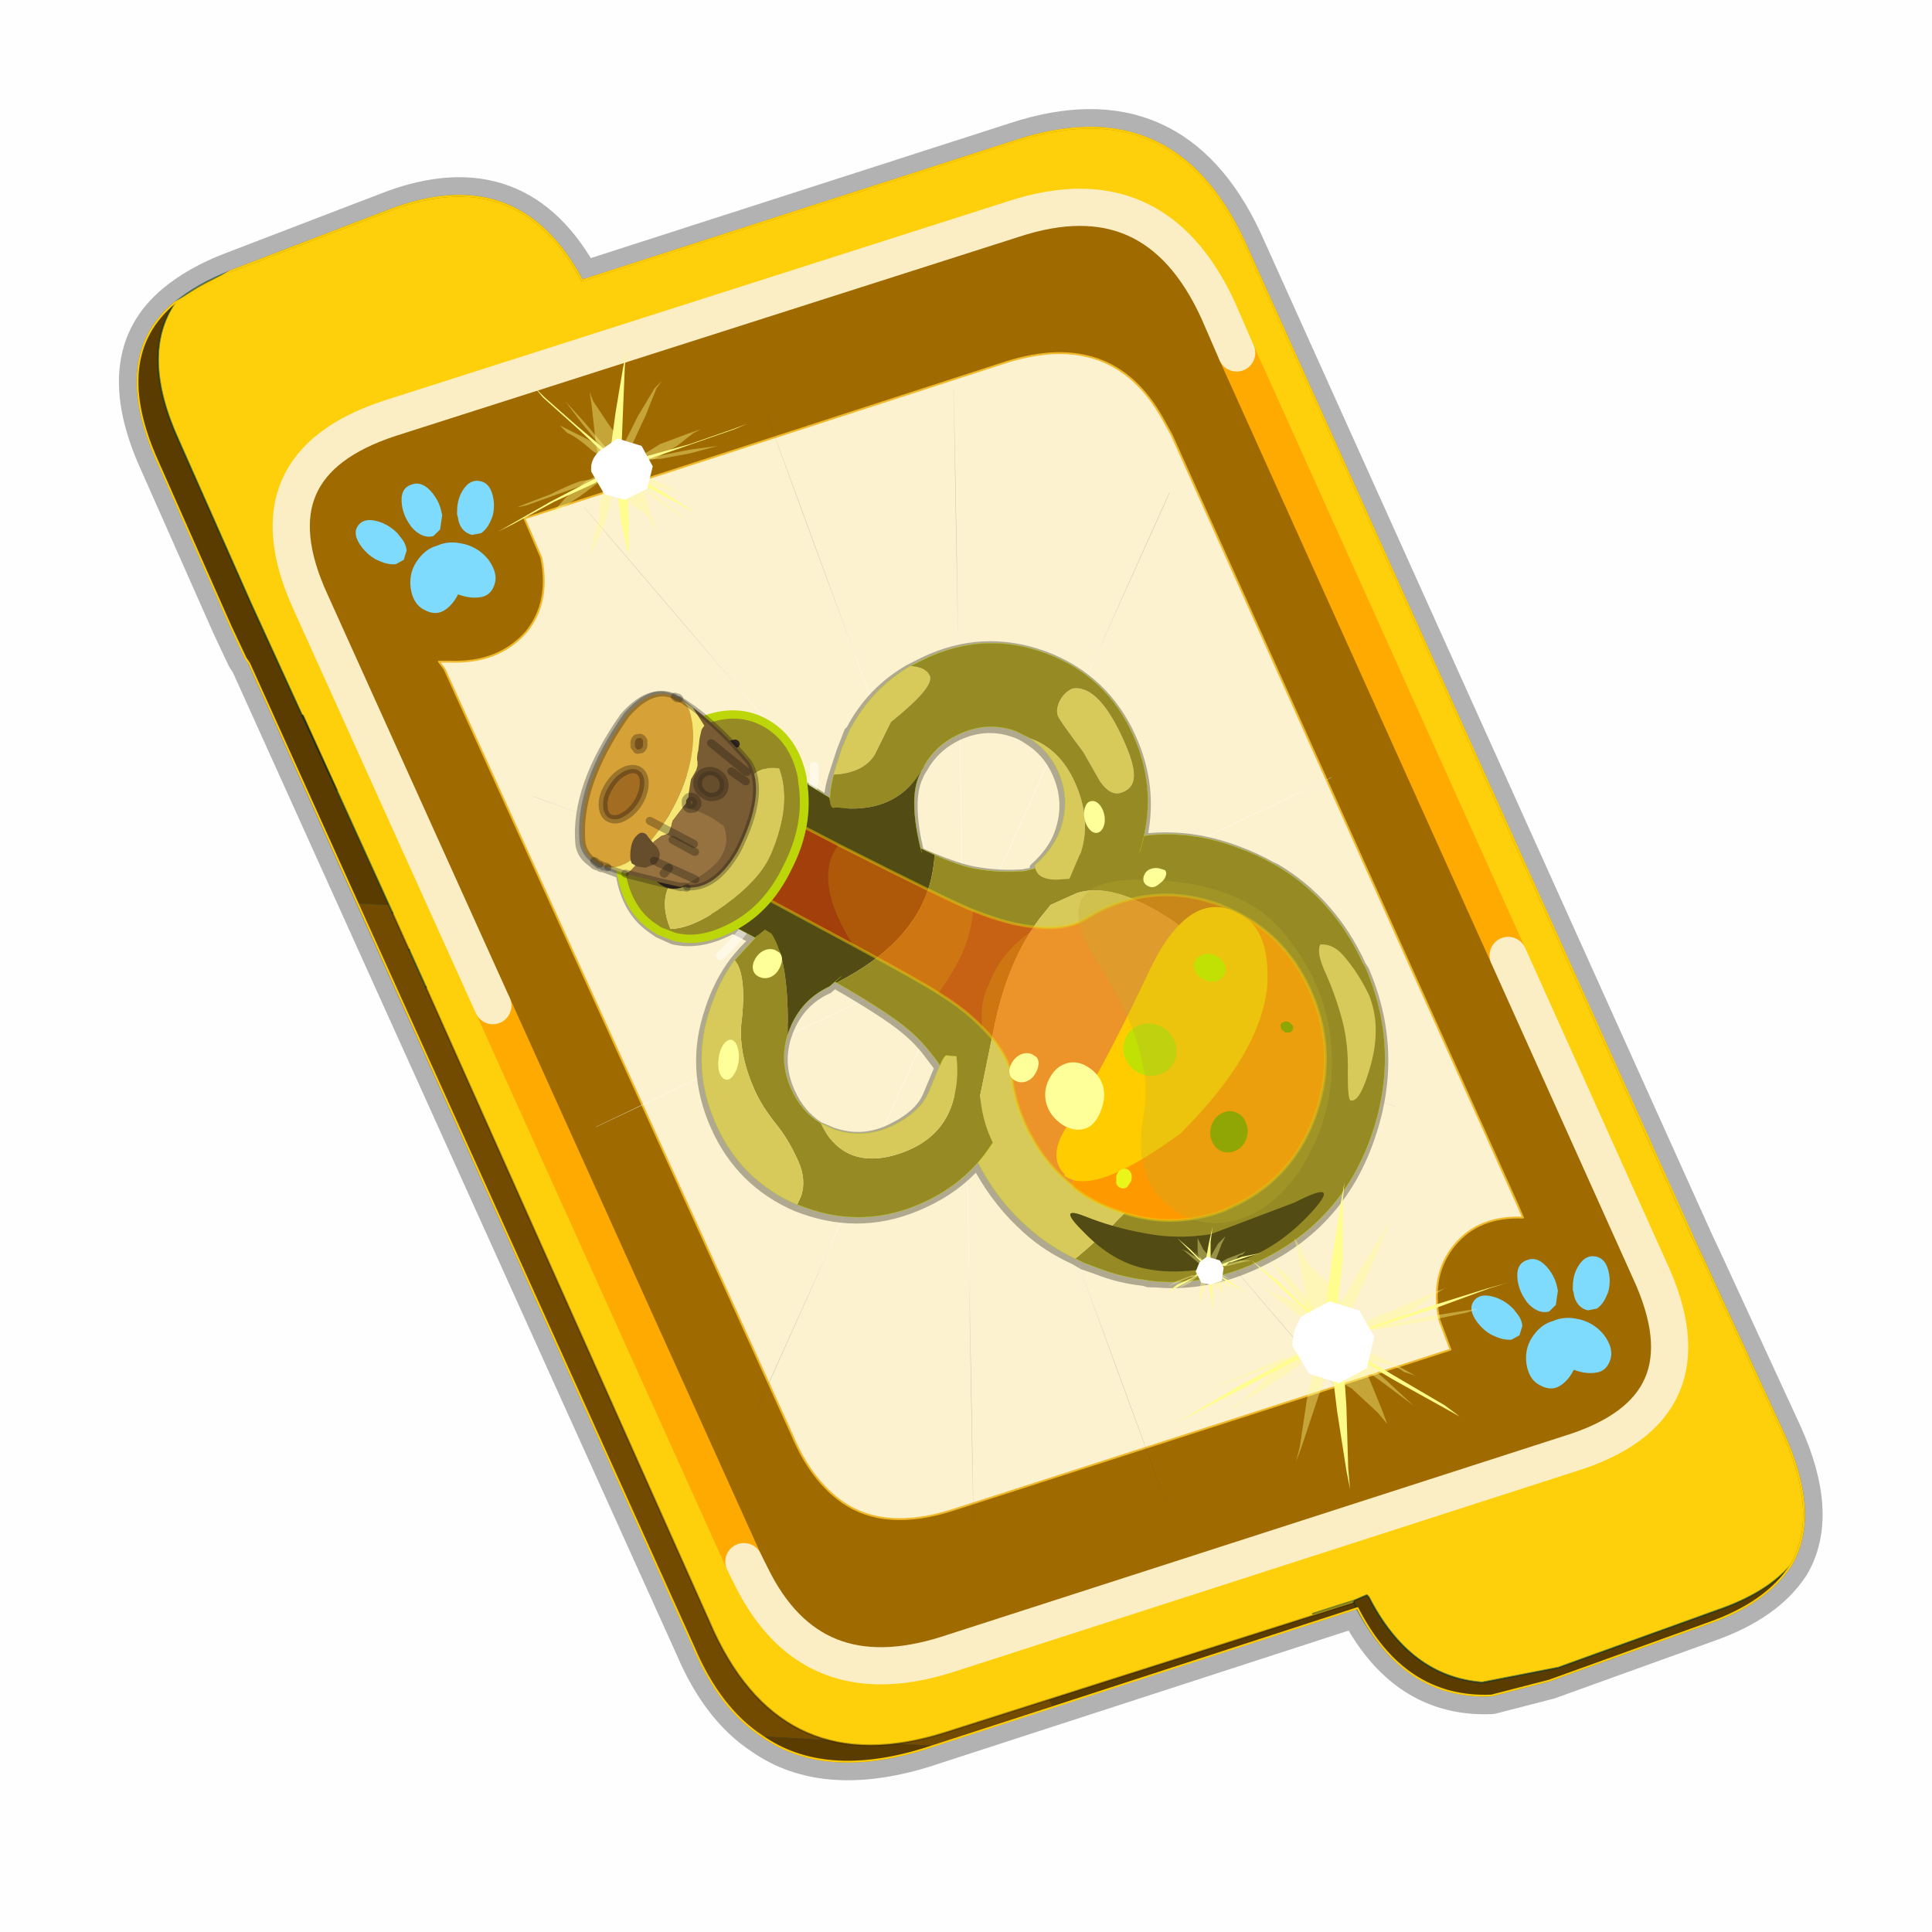 <?xml version="1.0" encoding="UTF-8" standalone="no"?>
<svg xmlns:xlink="http://www.w3.org/1999/xlink" height="60.0px" width="60.0px" xmlns="http://www.w3.org/2000/svg">
  <g transform="matrix(1.0, 0.0, 0.0, 1.0, 0.0, 0.0)">
    <use height="60.0" transform="matrix(1.0, 0.0, 0.0, 1.0, 0.0, 0.0)" width="60.0" xlink:href="#shape0"/>
    <use height="50.25" transform="matrix(1.155, 0.0, 0.0, 1.155, 1.33, -2.726)" width="47.85" xlink:href="#sprite0"/>
  </g>
  <defs>
    <g id="shape0" transform="matrix(1.0, 0.0, 0.0, 1.0, 0.0, 0.0)">
      <path d="M0.0 0.0 L60.0 0.0 60.0 60.0 0.0 60.0 0.0 0.0" fill="#000000" fill-opacity="0.004" fill-rule="evenodd" stroke="none"/>
    </g>
    <g id="sprite0" transform="matrix(1.0, 0.0, 0.0, 1.0, -2.45, -47.6)">
      <use height="44.95" transform="matrix(1.0, 0.0, 0.0, 1.0, 4.5, 52.9)" width="45.8" xlink:href="#sprite1"/>
      <clipPath id="clipPath0" transform="matrix(1.0, 0.0, 0.0, 1.0, 0.0, 0.0)">
        <path d="M37.9 92.95 L26.2 96.75 Q23.55 97.55 21.9 96.4 20.75 95.65 20.05 94.0 L8.1 67.55 8.0 67.4 7.6 66.55 5.65 62.15 Q4.35 59.3 6.1 57.85 6.7 57.35 7.6 57.0 L11.9 55.35 Q15.35 54.05 17.05 57.25 L28.7 53.5 Q32.95 52.1 34.85 56.2 L46.95 83.05 47.3 83.8 49.35 88.25 Q50.35 90.45 49.55 91.8 48.9 92.8 47.35 93.35 L43.05 94.9 41.5 95.3 Q39.15 95.4 37.9 92.95" fill="#006699" fill-rule="evenodd" stroke="none"/>
      </clipPath>
      <g clip-path="url(#clipPath0)">
        <use height="0.0" transform="matrix(1.193, 0.0, 0.0, 1.193, 2.45, 49.2)" width="0.0" xlink:href="#sprite5"/>
      </g>
      <use height="130.65" transform="matrix(-0.146, 0.049, 0.062, 0.14, 32.743, 63.9)" width="118.6" xlink:href="#sprite6"/>
      <use height="44.05" transform="matrix(1.0, 0.0, 0.0, 1.0, 4.95, 53.35)" width="44.9" xlink:href="#shape6"/>
      <clipPath id="clipPath1" transform="matrix(1.0, 0.0, 0.0, 1.0, 0.0, 0.0)">
        <path d="M37.9 92.95 L26.2 96.75 Q23.55 97.55 21.9 96.4 20.75 95.65 20.05 94.0 L8.1 67.55 8.0 67.4 7.6 66.55 5.65 62.15 Q4.35 59.3 6.1 57.85 6.7 57.35 7.6 57.0 L11.9 55.35 Q15.35 54.05 17.05 57.25 L28.7 53.5 Q32.95 52.1 34.85 56.2 L46.95 83.05 47.3 83.8 49.35 88.25 Q50.35 90.45 49.55 91.8 48.9 92.8 47.35 93.35 L43.05 94.9 41.5 95.3 Q39.15 95.4 37.9 92.95" fill="#006699" fill-rule="evenodd" stroke="none"/>
      </clipPath>
      <g clip-path="url(#clipPath1)">
        <use height="0.0" transform="matrix(1.0, 0.0, 0.0, 1.0, 9.65, 51.0)" width="0.0" xlink:href="#sprite8"/>
        <use height="0.0" transform="matrix(1.0, 0.0, 0.0, 1.0, 9.65, 47.6)" width="0.0" xlink:href="#sprite8"/>
        <use height="30.6" transform="matrix(1.0, 0.0, 0.0, 1.0, 14.7, 59.4)" width="27.15" xlink:href="#shape7"/>
      </g>
      <use height="0.0" transform="matrix(0.141, -0.038, 0.111, 0.226, 27.2, 74.05)" width="0.0" xlink:href="#sprite3"/>
    </g>
    <g id="sprite1" transform="matrix(1.0, 0.0, 0.0, 1.0, 1.8, 0.45)">
      <use height="46.95" transform="matrix(1.0, 0.0, 0.0, 1.0, -2.8, -1.45)" width="47.8" xlink:href="#shape1"/>
      <use height="13.75" transform="matrix(0.239, -0.087, 0.1, 0.234, 34.25, 31.15)" width="15.1" xlink:href="#sprite2"/>
      <use height="13.75" transform="matrix(0.239, -0.087, 0.1, 0.234, 4.25, 10.3)" width="15.1" xlink:href="#sprite2"/>
      <use height="0.0" transform="matrix(0.141, -0.038, 0.111, 0.226, 20.25, 20.65)" width="0.0" xlink:href="#sprite3"/>
      <use height="211.45" transform="matrix(-0.155, 0.051, 0.084, 0.147, 22.604, 3.157)" width="136.6" xlink:href="#sprite4"/>
    </g>
    <g id="shape1" transform="matrix(1.0, 0.0, 0.0, 1.0, 2.8, 1.45)">
      <path d="M31.5 39.85 L19.8 43.65 Q17.15 44.45 15.5 43.3 14.35 42.55 13.65 40.9 L1.7 14.45 1.6 14.3 1.2 13.45 -0.75 9.05 Q-2.05 6.2 -0.3 4.75 0.3 4.25 1.2 3.9 L5.5 2.25 Q8.95 0.95 10.65 4.15 L22.3 0.4 Q26.55 -1.0 28.45 3.1 L40.55 29.95 40.9 30.7 42.95 35.15 Q43.95 37.35 43.15 38.7 42.5 39.7 40.95 40.25 L36.65 41.8 35.1 42.2 Q32.75 42.3 31.5 39.85" fill="#006699" fill-rule="evenodd" stroke="none"/>
      <path d="M31.5 39.85 L19.8 43.65 Q17.15 44.45 15.5 43.3 14.35 42.55 13.65 40.9 L1.7 14.45 1.6 14.3 1.2 13.45 -0.75 9.05 Q-2.05 6.2 -0.3 4.75 0.3 4.25 1.2 3.9 L5.5 2.25 Q8.95 0.95 10.65 4.15 L22.3 0.4 Q26.55 -1.0 28.45 3.1 L40.55 29.95 40.9 30.7 42.95 35.15 Q43.95 37.35 43.15 38.7 42.5 39.7 40.95 40.25 L36.65 41.8 35.1 42.2 Q32.75 42.3 31.5 39.85 Z" fill="none" stroke="#000000" stroke-linecap="round" stroke-linejoin="round" stroke-opacity="0.298" stroke-width="1.0"/>
      <path d="M0.75 8.25 L29.8 9.75 25.55 0.9 Q26.9 1.6 27.8 3.55 L40.7 32.15 Q42.6 36.3 38.3 37.65 L23.3 42.5 13.15 21.4 4.6 20.9 0.7 12.25 Q-0.45 9.75 0.75 8.25 M20.1 43.55 L19.8 43.65 Q17.15 44.45 15.5 43.3 L20.1 43.55" fill="#5b3c00" fill-rule="evenodd" stroke="none"/>
      <path d="M25.55 0.9 L29.8 9.75 0.75 8.25 Q1.45 7.3 3.1 6.75 L21.65 0.8 25.55 0.9 M4.6 20.9 L13.15 21.4 23.3 42.5 20.1 43.55 15.5 43.3 Q14.35 42.55 13.65 40.9 L4.6 20.9" fill="#724b00" fill-rule="evenodd" stroke="none"/>
      <path d="M0.75 8.25 Q-0.45 9.75 0.7 12.25 L4.6 20.9 13.65 40.9 Q14.35 42.55 15.5 43.3 17.15 44.45 19.8 43.65 L20.1 43.55 23.3 42.5 38.3 37.65 Q42.6 36.3 40.7 32.15 L27.8 3.55 Q26.9 1.6 25.55 0.9 L21.65 0.8 3.1 6.75 Q1.45 7.3 0.75 8.25 Z" fill="none" stroke="#000000" stroke-linecap="round" stroke-linejoin="round" stroke-opacity="0.302" stroke-width="0.05"/>
      <path d="M40.5 29.85 L40.55 29.95 40.9 30.7 42.95 35.15 Q43.95 37.35 43.15 38.7 42.5 39.45 41.2 39.9 L36.9 41.45 34.85 41.85 Q32.9 41.7 31.8 39.55 L31.75 39.5 31.4 39.65 30.3 40.0 31.4 39.65 31.4 39.7 20.4 43.2 Q16.1 44.55 14.2 40.5 L6.45 23.15 6.0 22.15 5.55 21.15 4.05 17.85 3.15 15.85 3.1 15.8 1.75 12.85 -0.2 8.45 Q-1.25 6.15 -0.3 4.75 0.3 4.25 1.2 3.9 L5.5 2.25 Q8.95 0.95 10.65 4.15 L22.3 0.4 Q26.55 -1.0 28.45 3.1 L40.5 29.85" fill="#fed00b" fill-rule="evenodd" stroke="none"/>
      <path d="M43.15 38.7 Q42.5 39.7 40.95 40.25 L36.65 41.8 35.1 42.2 Q32.75 42.3 31.45 39.8 L31.4 39.7 31.4 39.65 31.75 39.5 31.8 39.55 Q32.9 41.7 34.85 41.85 L36.9 41.45 41.2 39.9 Q42.5 39.45 43.15 38.7 M3.1 15.8 Q2.25 15.35 1.6 14.3 L1.2 13.45 -0.75 9.05 Q-2.05 6.2 -0.3 4.75 -1.25 6.15 -0.2 8.45 L1.75 12.85 3.1 15.8" fill="#5b3c00" fill-rule="evenodd" stroke="none"/>
      <path d="M31.4 39.65 L30.3 40.0 31.4 39.65" fill="#9d147b" fill-rule="evenodd" stroke="none"/>
      <path d="M40.5 29.85 L40.55 29.95 40.9 30.7 42.95 35.15 Q43.95 37.35 43.15 38.7 42.5 39.7 40.95 40.25 L36.65 41.8 35.1 42.2 Q32.75 42.3 31.45 39.8 L31.4 39.7 31.4 39.65 31.75 39.5 31.8 39.55 Q32.9 41.7 34.85 41.85 L36.9 41.45 41.2 39.9 Q42.5 39.45 43.15 38.7 M6.45 23.15 L6.0 22.15 M5.55 21.15 L4.05 17.85 3.1 15.8 1.75 12.85 -0.2 8.45 Q-1.25 6.15 -0.3 4.75 0.3 4.25 1.2 3.9 L5.5 2.25 Q8.95 0.95 10.65 4.15 M1.6 14.3 L1.2 13.45 -0.75 9.05 Q-2.05 6.2 -0.3 4.75 M31.4 39.65 L30.3 40.0 31.4 39.65" fill="none" stroke="#003333" stroke-linecap="round" stroke-linejoin="round" stroke-opacity="0.51" stroke-width="0.05"/>
      <path d="M31.4 39.7 L20.4 43.2 Q16.1 44.55 14.2 40.5 L6.45 23.15 M6.0 22.15 L5.55 21.15 M10.65 4.15 L22.3 0.4 Q26.55 -1.0 28.45 3.1 L40.5 29.85 M4.05 17.85 L3.15 15.85" fill="none" stroke="#000000" stroke-linecap="round" stroke-linejoin="round" stroke-opacity="0.302" stroke-width="0.05"/>
      <path d="M9.15 13.6 Q9.8 12.8 9.55 11.6 L9.1 10.55 22.05 6.35 Q24.9 5.45 26.25 7.85 L26.5 8.3 35.8 29.0 35.95 29.35 Q34.75 29.3 34.1 30.1 33.45 30.9 33.7 32.1 L34.0 32.9 20.65 37.2 Q18.8 37.8 17.65 37.0 16.8 36.4 16.3 35.2 L6.95 14.6 6.8 14.4 7.1 14.4 Q8.4 14.45 9.15 13.6" fill="#fcf2cf" fill-rule="evenodd" stroke="none"/>
      <path d="M28.25 6.1 L35.55 22.3 39.35 30.75 Q41.1 34.5 37.2 35.7 L20.45 41.1 Q16.8 42.25 15.2 39.0 L15.0 38.6 8.25 23.65 3.35 12.8 Q1.65 9.1 5.5 7.85 L22.25 2.5 Q26.05 1.25 27.75 4.95 L28.25 6.1 M9.15 13.6 Q8.4 14.45 7.1 14.4 L6.8 14.4 6.95 14.6 16.3 35.2 Q16.8 36.4 17.65 37.0 18.8 37.8 20.65 37.2 L34.0 32.9 33.7 32.1 Q33.45 30.9 34.1 30.1 34.75 29.3 35.95 29.35 L35.8 29.0 26.5 8.3 26.25 7.85 Q24.9 5.45 22.05 6.35 L9.1 10.55 9.55 11.6 Q9.8 12.8 9.15 13.6" fill="#9f6b00" fill-rule="evenodd" stroke="none"/>
      <path d="M9.15 13.6 Q9.8 12.8 9.55 11.6 L9.1 10.55 22.05 6.35 Q24.9 5.45 26.25 7.85 L26.5 8.3 35.8 29.0 35.95 29.35 Q34.75 29.3 34.1 30.1 33.45 30.9 33.7 32.1 L34.0 32.9 20.65 37.2 Q18.8 37.8 17.65 37.0 16.8 36.4 16.3 35.2 L6.95 14.6 6.8 14.4 7.1 14.4 Q8.4 14.45 9.15 13.6" fill="none" stroke="#f0b92b" stroke-linecap="round" stroke-linejoin="round" stroke-width="0.05"/>
      <path d="M28.25 6.1 L35.55 22.3 M15.0 38.6 L8.25 23.65" fill="none" stroke="#feaa00" stroke-linecap="round" stroke-linejoin="round" stroke-width="1.0"/>
      <path d="M35.55 22.3 L39.35 30.75 Q41.1 34.5 37.2 35.7 L20.45 41.1 Q16.8 42.25 15.2 39.0 L15.0 38.6 M8.25 23.65 L3.35 12.8 Q1.65 9.1 5.5 7.85 L22.25 2.5 Q26.05 1.25 27.75 4.95 L28.25 6.1" fill="none" stroke="#fbeec5" stroke-linecap="round" stroke-linejoin="round" stroke-width="1.0"/>
    </g>
    <g id="sprite2" transform="matrix(1.0, 0.0, 0.0, 1.0, 0.0, 0.0)">
      <use height="13.75" transform="matrix(1.0, 0.0, 0.0, 1.0, 0.0, 0.0)" width="15.1" xlink:href="#shape2"/>
    </g>
    <g id="shape2" transform="matrix(1.0, 0.0, 0.0, 1.0, 0.0, 0.0)">
      <path d="M10.75 4.9 Q10.75 4.6 10.9 4.35 11.25 3.45 11.95 2.75 13.3 1.5 14.35 2.1 15.4 2.7 14.95 4.45 14.7 5.4 14.1 6.15 L13.75 6.5 Q13.1 7.15 12.35 7.35 L11.4 7.2 Q10.95 6.9 10.75 6.4 10.5 5.75 10.75 4.9 M7.5 5.9 Q7.0 5.85 6.6 5.5 6.05 5.0 5.8 4.15 L5.7 3.6 Q5.55 2.65 5.8 1.7 6.25 0.0 7.5 0.0 L7.6 0.0 Q8.85 0.0 9.3 1.7 9.55 2.65 9.4 3.6 L9.3 4.15 8.5 5.5 7.6 5.9 7.5 5.9 M4.35 4.9 Q4.6 5.75 4.35 6.4 L3.7 7.2 2.75 7.35 Q2.0 7.15 1.35 6.5 L1.0 6.15 Q0.4 5.4 0.15 4.45 -0.3 2.7 0.75 2.1 1.8 1.5 3.15 2.75 3.85 3.45 4.2 4.35 L4.35 4.9 M5.5 13.7 Q4.45 13.9 3.65 12.95 2.75 12.0 3.2 10.25 3.7 8.5 5.25 7.6 6.4 6.9 7.55 7.0 8.75 6.9 9.9 7.6 11.45 8.5 11.95 10.25 12.35 12.0 11.5 12.95 10.7 13.9 9.65 13.7 8.55 13.5 7.55 12.6 6.55 13.5 5.5 13.7" fill="#7fdbfe" fill-rule="evenodd" stroke="none"/>
    </g>
    <g id="sprite4" transform="matrix(1.0, 0.0, 0.0, 1.0, 0.0, -0.05)">
      <use height="211.55" transform="matrix(1.0, 0.0, 0.0, 1.0, -0.05, 0.0)" width="136.7" xlink:href="#shape3"/>
    </g>
    <g id="shape3" transform="matrix(1.0, 0.0, 0.0, 1.0, 0.05, 0.0)">
      <path d="M136.55 165.8 L68.6 106.0 68.4 106.0 118.25 201.5 M68.3 105.8 L68.35 105.8 68.3 105.8 68.3 105.85 68.4 106.0 68.3 106.0 86.55 211.5 M68.3 105.8 L68.3 105.85 68.3 106.0 68.15 105.95 18.25 151.55 M68.3 105.85 L68.25 105.85 68.3 106.0 50.0 193.2 M68.25 105.85 L68.15 105.95 0.05 97.7 M68.3 105.85 L68.25 105.8 68.25 105.85 M68.25 105.8 L68.2 105.7 0.0 45.7 M68.3 105.8 L68.25 105.75 68.25 105.8 M68.25 105.75 L68.2 105.7 18.25 10.05 M68.6 106.0 L68.35 105.8 118.25 60.15 M86.6 18.35 L68.3 105.8 M136.6 114.25 L68.6 106.0 M68.25 105.75 L49.95 0.05" fill="none" stroke="url(#gradient0)" stroke-linecap="round" stroke-linejoin="round" stroke-width="0.05"/>
    </g>
    <radialGradient cx="0" cy="0" gradientTransform="matrix(0.209, 0.0, 0.0, 0.177, 67.15, 107.2)" gradientUnits="userSpaceOnUse" id="gradient0" r="819.2" spreadMethod="pad">
      <stop offset="0.357" stop-color="#ffffff"/>
      <stop offset="0.671" stop-color="#000000" stop-opacity="0.0"/>
    </radialGradient>
    <g id="sprite6" transform="matrix(1.0, 0.0, 0.0, 1.0, -1.7, 0.95)">
      <use height="133.65" transform="matrix(1.0, 0.0, 0.0, 1.0, 0.2, -2.45)" width="121.6" xlink:href="#shape5"/>
      <use height="0.0" transform="matrix(1.433, 1.693, -1.346, 1.221, 46.0, 94.65)" width="0.0" xlink:href="#sprite7"/>
    </g>
    <g id="shape5" transform="matrix(1.0, 0.0, 0.0, 1.0, -0.2, 2.45)">
      <path d="M115.05 27.75 L117.1 25.95 Q117.35 25.7 117.75 25.55 L118.0 25.15 118.15 25.05 118.25 25.05 118.5 24.8 118.75 24.25 Q119.95 22.45 119.4 20.5 116.2 10.7 103.25 1.65 97.05 -1.85 94.1 1.25 L94.1 1.4 Q93.95 1.4 93.95 1.65 L93.85 1.65 93.7 1.8 93.55 1.8 93.05 2.55 92.15 4.25 Q91.4 5.5 90.6 7.1 84.8 7.1 81.45 10.95 77.8 15.35 79.35 22.05 L79.6 22.7 78.2 24.5 76.4 27.0 Q75.6 25.3 74.05 23.35 L70.95 19.6 68.25 16.65 67.85 16.5 Q61.8 11.1 54.05 9.55 L51.2 9.15 Q39.7 7.7 31.4 14.95 23.3 22.2 23.3 33.7 23.3 43.15 28.7 51.0 L28.55 51.0 Q20.55 52.7 14.25 58.4 11.9 60.45 9.95 62.9 L9.45 63.4 Q2.75 72.2 2.6 84.5 L2.45 85.4 Q2.6 101.0 13.2 113.55 24.05 126.5 39.8 128.55 49.9 129.95 58.15 126.2 L59.45 125.7 60.1 125.2 Q63.7 123.5 66.8 120.65 L68.65 119.1 69.65 117.8 Q73.15 114.2 75.1 109.95 77.8 104.25 78.45 97.55 L78.45 96.35 Q83.6 99.2 89.85 99.85 101.35 101.15 109.6 94.05 L110.5 93.25 Q117.75 86.05 117.75 75.2 117.75 64.05 110.35 55.4 L109.6 54.5 Q106.65 51.15 103.15 48.8 100.7 47.25 98.35 46.25 L99.9 44.4 100.95 43.25 101.95 43.4 Q107.65 44.15 111.3 41.7 L113.2 39.75 114.0 38.5 Q116.7 34.2 115.05 27.75 M77.7 78.0 L81.45 81.9 Q84.15 84.75 89.85 85.4 95.25 86.05 99.25 82.65 L100.95 81.0 Q103.15 77.9 103.15 73.5 103.15 68.35 99.9 64.3 L99.25 63.55 Q95.25 59.15 89.85 58.65 L88.55 58.1 88.4 58.25 Q82.45 65.85 80.5 69.6 79.1 72.2 78.45 74.9 L77.7 78.0 M59.6 27.5 L59.05 27.1 Q55.6 24.15 51.2 23.6 45.65 22.95 41.75 26.35 40.85 27.1 40.2 28.15 37.9 31.25 37.9 35.4 37.9 41.05 41.75 45.45 44.1 48.15 48.2 49.85 L48.45 50.5 49.9 50.25 50.15 50.25 Q54.3 49.2 58.15 46.9 60.5 45.45 63.6 42.5 L65.15 40.95 65.4 40.55 Q63.85 32.15 60.75 28.65 L60.0 27.9 59.6 27.5" fill="none" stroke="#000000" stroke-linecap="round" stroke-linejoin="round" stroke-opacity="0.302" stroke-width="1.5"/>
      <path d="M76.25 20.5 Q78.35 26.7 88.55 36.4 96.7 43.25 104.8 47.0" fill="none" stroke="#ffffff" stroke-linecap="round" stroke-linejoin="round" stroke-opacity="0.502" stroke-width="1.5"/>
      <path d="M10.0 71.35 Q17.65 69.05 29.6 73.15 41.5 77.2 48.45 84.8 55.35 92.4 58.55 102.05 61.85 111.75 59.7 118.85 57.55 126.0 43.8 123.6 30.05 121.15 20.4 111.9 10.75 102.7 6.55 88.15 2.4 73.6 10.0 71.35" fill="#4f1219" fill-opacity="0.541" fill-rule="evenodd" stroke="none"/>
      <path d="M10.0 71.35 Q17.65 69.05 29.6 73.15 41.5 77.2 48.45 84.8 55.35 92.4 58.55 102.05 61.85 111.75 59.7 118.85 57.55 126.0 43.8 123.6 30.05 121.15 20.4 111.9 10.75 102.7 6.55 88.15 2.4 73.6 10.0 71.35 Z" fill="none" stroke="#ffffff" stroke-linecap="round" stroke-linejoin="round" stroke-opacity="0.502" stroke-width="1.5"/>
      <path d="M83.15 16.85 L104.95 37.7 Q94.25 50.0 88.05 58.0 69.55 55.3 63.25 42.1 70.65 34.55 83.15 16.85" fill="#524b14" fill-rule="evenodd" stroke="none"/>
      <path d="M88.05 58.0 Q82.15 65.55 80.15 69.35 78.75 71.95 78.05 74.65 76.55 79.55 77.25 84.2 L77.55 86.2 77.65 86.6 77.85 88.1 78.15 92.6 66.05 74.45 Q59.1 63.95 50.9 58.65 L48.2 57.0 43.2 56.5 Q37.4 56.5 31.5 64.05 25.1 72.25 25.1 82.1 25.1 86.8 27.3 90.2 L31.7 94.6 Q47.1 109.05 69.35 117.55 L68.25 118.75 66.45 120.35 Q63.35 123.15 59.8 124.95 L59.1 125.35 57.9 125.95 Q49.6 129.6 39.5 128.2 23.7 126.1 12.85 113.25 2.25 100.7 2.15 85.1 L2.25 84.2 Q2.45 71.95 9.15 63.15 L9.65 62.55 Q11.55 60.15 13.95 58.1 20.2 52.4 28.2 50.7 L31.0 50.2 38.7 50.0 40.6 50.3 40.9 50.3 41.2 50.3 42.5 50.4 49.6 49.9 49.8 49.9 Q54.0 48.9 57.9 46.6 60.2 45.2 63.25 42.1 69.55 55.3 88.05 58.0" fill="#968a25" fill-rule="evenodd" stroke="none"/>
      <path d="M78.15 92.6 L78.25 93.9 78.25 94.3 78.05 97.2 Q77.45 103.95 74.75 109.55 72.75 113.85 69.35 117.55 47.1 109.05 31.7 94.6 L27.3 90.2 Q25.1 86.8 25.1 82.1 25.1 72.25 31.5 64.05 37.4 56.5 43.2 56.5 L48.2 57.0 50.9 58.65 Q59.1 63.95 66.05 74.45 L78.15 92.6" fill="#d7ca5b" fill-rule="evenodd" stroke="none"/>
      <path d="M104.95 37.7 Q94.25 50.0 88.05 58.0 82.15 65.55 80.15 69.35 78.75 71.95 78.05 74.65 76.55 79.55 77.25 84.2 L77.55 86.2 77.65 86.6 77.85 88.1 78.15 92.6 78.25 93.9 78.25 94.3 78.05 97.2 Q77.45 103.95 74.75 109.55 72.75 113.85 69.35 117.55 L68.25 118.75 66.45 120.35 Q63.35 123.15 59.8 124.95 L59.1 125.35 57.9 125.95 Q49.6 129.6 39.5 128.2 23.7 126.1 12.85 113.25 2.25 100.7 2.15 85.1 L2.25 84.2 Q2.45 71.95 9.15 63.15 L9.65 62.55 Q11.55 60.15 13.95 58.1 20.2 52.4 28.2 50.7 L31.0 50.2 38.7 50.0 40.6 50.3 40.9 50.3 41.2 50.3 42.5 50.4 49.6 49.9 49.8 49.9 Q54.0 48.9 57.9 46.6 60.2 45.2 63.25 42.1 70.65 34.55 83.15 16.85" fill="none" stroke="#bdd60a" stroke-linecap="round" stroke-linejoin="round" stroke-width="0.05"/>
      <path d="M77.95 35.05 L84.35 27.65 94.45 38.6 82.75 52.6 Q84.65 39.4 77.95 35.05 M72.45 65.45 Q69.35 69.65 67.85 73.65 L67.15 71.75 Q66.35 69.75 64.75 67.85 L62.4 65.45 Q59.1 62.35 54.5 60.75 L52.0 59.95 Q56.2 58.1 61.0 53.6 63.35 57.9 66.35 60.65 69.25 63.35 72.45 65.45" fill="#ff3300" fill-opacity="0.463" fill-rule="evenodd" stroke="none"/>
      <path d="M77.95 35.05 Q84.65 39.4 82.75 52.6 74.45 62.55 72.45 65.45 69.25 63.35 66.35 60.65 63.35 57.9 61.0 53.6 63.95 50.9 77.95 35.05 M67.85 73.65 Q65.85 78.55 66.45 82.8 L66.75 83.9 Q67.95 88.0 67.85 92.6 L67.85 92.8 Q67.65 99.7 64.75 104.95 L19.8 67.75 21.0 66.55 Q29.3 59.25 40.8 60.75 L42.9 61.15 43.1 61.15 43.8 61.35 Q47.6 62.05 52.0 59.95 L54.5 60.75 Q59.1 62.35 62.4 65.45 L64.75 67.85 Q66.35 69.75 67.15 71.75 L67.85 73.65" fill="#ff6600" fill-opacity="0.533" fill-rule="evenodd" stroke="none"/>
      <path d="M64.75 104.95 L64.45 105.75 Q62.5 109.15 59.4 111.75 56.3 114.45 52.8 115.95 48.0 117.95 42.4 117.85 L39.7 117.55 Q28.3 116.05 20.3 106.55 12.45 97.3 12.65 85.5 12.85 74.75 19.8 67.75 L64.75 104.95" fill="#ff9900" fill-rule="evenodd" stroke="none"/>
      <path d="M82.75 52.6 L94.45 38.6 84.35 27.65 77.95 35.05 Q63.95 50.9 61.0 53.6 56.2 58.1 52.0 59.95 47.6 62.05 43.8 61.35 L43.1 61.15 42.9 61.15 40.8 60.75 Q29.3 59.25 21.0 66.55 L19.8 67.75 Q12.85 74.75 12.65 85.5 12.45 97.3 20.3 106.55 28.3 116.05 39.7 117.55 L42.4 117.85 Q48.0 117.95 52.8 115.95 56.3 114.45 59.4 111.75 62.5 109.15 64.45 105.75 L64.75 104.95 Q67.65 99.7 67.85 92.8 L67.85 92.6 Q67.95 88.0 66.75 83.9 L66.45 82.8 Q65.85 78.55 67.85 73.65 69.35 69.65 72.45 65.45 74.45 62.55 82.75 52.6 Z" fill="none" stroke="#e7d010" stroke-linecap="round" stroke-linejoin="round" stroke-opacity="0.471" stroke-width="0.5"/>
      <path d="M19.2 68.35 Q25.5 62.05 38.2 74.65 51.6 87.5 61.5 95.1 66.65 99.0 65.05 102.9 L65.25 103.0 Q62.2 108.35 43.6 102.5 25.1 93.7 19.2 82.7 14.35 72.75 19.2 68.45 L19.2 68.35" fill="#ffcc00" fill-rule="evenodd" stroke="none"/>
      <path d="M64.85 110.95 Q68.65 107.45 66.05 113.75 63.55 120.25 58.8 123.15 54.2 126.1 46.0 127.0 37.8 127.9 29.0 123.45 20.2 118.95 30.2 120.45 L45.9 121.05 Q51.7 120.05 56.3 117.25 61.0 114.55 64.85 110.95" fill="#524b14" fill-rule="evenodd" stroke="none"/>
      <path d="M7.75 78.75 Q9.05 79.85 8.95 84.1 8.95 88.4 9.65 92.8 10.35 97.1 12.45 101.7 14.45 106.35 13.95 106.55 12.55 107.45 8.05 101.5 3.75 95.7 3.55 90.0 3.65 85.7 4.85 81.9 5.65 79.35 7.75 78.75" fill="#d7ca5b" fill-rule="evenodd" stroke="none"/>
      <path d="M94.95 46.2 L95.75 45.1 97.45 45.7 102.75 48.5 Q101.85 51.8 106.35 59.75 108.8 64.55 108.8 71.35 108.8 74.35 107.85 77.95 106.85 81.4 106.85 85.7 106.85 89.2 108.8 91.6 L110.1 92.9 109.2 93.7 Q101.05 100.9 89.45 99.6 80.95 98.6 74.35 93.5 L74.35 92.4 Q74.35 89.3 73.35 85.9 72.35 82.5 72.35 81.0 72.35 79.45 73.25 78.15 L74.05 77.05 Q75.35 81.4 78.15 84.8 82.55 90.1 90.05 90.1 95.65 90.1 98.35 87.1 100.45 84.7 100.55 80.65 102.85 77.55 102.85 73.15 102.85 67.95 99.55 63.95 94.05 51.6 94.95 46.2" fill="#968a25" fill-rule="evenodd" stroke="none"/>
      <path d="M99.55 63.95 L98.95 63.25 Q94.95 58.85 89.45 58.25 L86.85 57.2 94.95 46.2 Q94.05 51.6 99.55 63.95" fill="#524b14" fill-rule="evenodd" stroke="none"/>
      <path d="M102.75 48.5 Q106.25 50.8 109.2 54.2 L110.0 55.1 Q117.4 63.75 117.4 74.85 117.4 85.7 110.1 92.9 L108.8 91.6 Q106.85 89.2 106.85 85.7 106.85 81.4 107.85 77.95 108.8 74.35 108.8 71.35 108.8 64.55 106.35 59.75 101.85 51.8 102.75 48.5 M74.05 77.05 L75.55 76.35 Q75.85 76.15 77.15 77.45 L81.05 81.5 Q83.85 84.4 89.45 85.1 94.95 85.7 98.95 82.3 L100.55 80.65 Q100.45 84.7 98.35 87.1 95.65 90.1 90.05 90.1 82.55 90.1 78.15 84.8 75.35 81.4 74.05 77.05" fill="#d7ca5b" fill-rule="evenodd" stroke="none"/>
      <path d="M97.45 45.7 L102.75 48.5 Q106.25 50.8 109.2 54.2 L110.0 55.1 Q117.4 63.75 117.4 74.85 117.4 85.7 110.1 92.9 L109.2 93.7 Q101.05 100.9 89.45 99.6 80.95 98.6 74.35 93.5 M74.05 77.05 L75.55 76.35 Q75.85 76.15 77.15 77.45 L81.05 81.5 Q83.85 84.4 89.45 85.1 94.95 85.7 98.95 82.3 L100.55 80.65 Q102.85 77.55 102.85 73.15 102.85 67.95 99.55 63.95 L98.95 63.25 Q94.95 58.85 89.45 58.25 L86.85 57.2" fill="none" stroke="#bdd60a" stroke-linecap="round" stroke-linejoin="round" stroke-width="0.05"/>
      <path d="M111.1 67.65 Q110.1 66.95 109.35 65.7 108.6 64.4 108.5 63.2 108.35 62.0 108.95 61.65 109.55 61.3 110.6 62.0 111.55 62.7 112.3 64.0 113.05 65.25 113.2 66.45 113.25 67.65 112.65 68.0 112.05 68.35 111.1 67.65" fill="#ffff99" fill-rule="evenodd" stroke="none"/>
      <path d="M73.75 23.05 Q68.75 24.45 65.65 21.95 L60.8 17.45 Q51.3 14.05 51.3 11.9 51.3 10.9 52.3 10.0 52.9 9.5 53.7 9.2 61.4 10.8 67.55 16.15 L67.85 16.35 70.65 19.25 73.75 23.05 M43.3 53.7 L39.6 49.9 Q35.6 45.0 35.6 38.0 35.6 31.35 39.8 27.85 37.5 30.95 37.5 35.15 37.5 40.7 41.4 45.1 43.8 47.8 47.9 49.5 48.8 51.9 45.5 53.1 L43.3 53.7 M29.4 22.05 Q31.0 22.25 32.3 23.45 33.6 24.75 33.6 25.85 33.6 26.95 32.1 33.25 L31.5 39.1 Q30.9 42.2 28.9 42.2 26.5 42.2 25.6 39.9 24.8 38.0 24.8 33.85 24.8 25.15 27.6 22.85 28.4 22.15 29.4 22.05" fill="#d7ca5b" fill-rule="evenodd" stroke="none"/>
      <path d="M53.7 9.2 Q52.9 9.5 52.3 10.0 51.3 10.9 51.3 11.9 51.3 14.05 60.8 17.45 L65.65 21.95 Q68.75 24.45 73.75 23.05 75.35 25.25 76.15 27.05 76.75 28.75 75.75 28.65 66.75 33.25 59.3 27.25 L58.7 26.75 Q55.3 23.85 50.9 23.35 45.3 22.65 41.4 26.05 L39.8 27.85 Q35.6 31.35 35.6 38.0 35.6 45.0 39.6 49.9 L43.3 53.7 41.5 53.7 30.2 53.2 Q22.9 44.4 22.9 33.45 22.9 21.85 31.1 14.65 39.3 7.4 50.9 8.8 L53.7 9.2 M29.4 22.05 Q28.4 22.15 27.6 22.85 24.8 25.15 24.8 33.85 24.8 38.0 25.6 39.9 26.5 42.2 28.9 42.2 30.9 42.2 31.5 39.1 L32.1 33.25 Q33.6 26.95 33.6 25.85 33.6 24.75 32.3 23.45 31.0 22.25 29.4 22.05" fill="#968a25" fill-rule="evenodd" stroke="none"/>
      <path d="M59.3 27.25 Q66.75 33.25 75.75 28.65 L65.15 41.0 Q63.65 31.95 60.4 28.35 L59.3 27.25" fill="#524b14" fill-rule="evenodd" stroke="none"/>
      <path d="M73.75 23.05 L70.65 19.25 67.85 16.35 M67.55 16.15 Q61.4 10.8 53.7 9.2 L50.9 8.8 Q39.3 7.4 31.1 14.65 22.9 21.85 22.9 33.45 22.9 44.4 30.2 53.2 M39.8 27.85 L41.4 26.05 Q45.3 22.65 50.9 23.35 55.3 23.85 58.7 26.75 M76.15 27.05 Q75.35 25.25 73.75 23.05 M39.8 27.85 Q37.5 30.95 37.5 35.15 37.5 40.7 41.4 45.1 43.8 47.8 47.9 49.5 M59.3 27.25 L60.4 28.35 Q63.65 31.95 65.15 41.0" fill="none" stroke="#bdd60a" stroke-linecap="round" stroke-linejoin="round" stroke-width="0.05"/>
      <path d="M58.7 26.75 L59.3 27.25" fill="none" stroke="#968a25" stroke-linecap="round" stroke-linejoin="round" stroke-width="0.05"/>
      <path d="M34.25 47.0 Q33.55 46.3 33.25 45.2 32.95 44.05 33.2 43.1 33.5 42.1 34.2 41.95 34.9 41.75 35.6 42.45 36.3 43.15 36.6 44.3 36.9 45.4 36.65 46.35 36.4 47.35 35.7 47.55 35.0 47.7 34.25 47.0" fill="#ffff99" fill-rule="evenodd" stroke="none"/>
      <path d="M94.5 14.25 L93.65 13.95 93.55 13.85 93.65 13.85 94.5 14.25 M105.75 32.65 Q106.7 32.65 107.4 31.9 L107.75 32.2 Q106.85 32.7 105.75 32.65" fill="#c0410c" fill-rule="evenodd" stroke="none"/>
      <path d="M107.4 31.9 L107.45 31.9 107.5 31.75 107.75 32.2 107.4 31.9" fill="#852b07" fill-rule="evenodd" stroke="none"/>
      <path d="M93.65 13.95 L93.55 13.95 93.55 13.85 93.65 13.95" fill="#6e2305" fill-rule="evenodd" stroke="none"/>
      <path d="M88.35 19.15 L88.45 19.25 88.35 19.25 88.35 19.15" fill="#a92201" fill-rule="evenodd" stroke="none"/>
      <path d="M93.65 13.85 L93.55 13.85 93.65 13.85 M88.35 19.15 L88.35 19.25 88.35 19.15" fill="#9f243d" fill-rule="evenodd" stroke="none"/>
      <path d="M113.7 38.05 L112.8 39.4 110.8 41.2 Q107.25 43.7 101.6 42.95 94.2 42.1 87.75 36.0 81.15 30.05 79.25 22.6 L78.95 21.7 Q77.5 14.85 81.1 10.45 84.9 5.9 92.35 6.8 99.75 7.85 106.2 13.85 112.8 19.8 114.7 27.2 116.35 33.75 113.7 38.05 M107.5 31.75 Q108.95 30.1 107.2 26.2 105.4 22.55 101.45 19.0 99.0 16.8 96.75 15.4 L96.65 15.5 94.5 14.25 93.65 13.85 93.55 13.85 93.55 13.95 Q89.85 12.6 88.35 14.25 87.05 15.9 88.35 19.15 L88.35 19.25 Q87.15 18.6 85.8 18.3 83.7 17.9 82.0 18.95 82.4 25.65 89.45 32.85 92.9 36.45 100.5 38.8 107.25 40.85 110.85 39.7 L110.8 38.65 Q110.65 36.85 110.0 35.25 109.25 33.55 108.15 32.55 L107.75 32.2 107.5 31.75 M109.4 28.5 Q109.35 31.15 107.75 32.2 109.35 31.15 109.4 28.5 M87.3 12.35 Q89.4 12.05 93.55 13.85 89.4 12.05 87.3 12.35" fill="#968a25" fill-rule="evenodd" stroke="none"/>
      <path d="M88.45 19.25 L88.55 19.25 88.7 19.8 Q90.5 23.5 94.5 27.2 98.45 30.75 102.35 32.1 104.15 32.8 105.55 32.65 L105.75 32.65 Q106.85 32.7 107.75 32.2 L108.15 32.55 Q109.25 33.55 110.0 35.25 110.65 36.85 110.8 38.65 L110.85 39.7 Q107.25 40.85 100.5 38.8 92.9 36.45 89.45 32.85 82.4 25.65 82.0 18.95 83.7 17.9 85.8 18.3 87.15 18.6 88.35 19.25 L88.45 19.25" fill="#d7ca5b" fill-rule="evenodd" stroke="none"/>
      <path d="M94.5 14.25 L96.65 15.5 96.75 15.4 Q99.0 16.8 101.45 19.0 105.4 22.55 107.2 26.2 108.95 30.1 107.5 31.75 L107.45 31.9 107.4 31.9 Q106.7 32.65 105.75 32.65 L105.55 32.65 Q104.15 32.8 102.35 32.1 98.45 30.75 94.5 27.2 90.5 23.5 88.7 19.8 L88.55 19.25 88.45 19.25 88.35 19.15 Q87.05 15.9 88.35 14.25 89.85 12.6 93.55 13.95 L93.65 13.95 94.5 14.25" fill="#524b14" fill-rule="evenodd" stroke="none"/>
      <path d="M107.5 31.75 Q108.95 30.1 107.2 26.2 105.4 22.55 101.45 19.0 99.0 16.8 96.75 15.4 L96.65 15.5 94.5 14.25 93.65 13.95 93.55 13.85 Q89.4 12.05 87.3 12.35 M93.55 13.95 Q89.85 12.6 88.35 14.25 87.05 15.9 88.35 19.15 L88.45 19.25 88.55 19.25 88.7 19.8 Q90.5 23.5 94.5 27.2 98.45 30.75 102.35 32.1 104.15 32.8 105.55 32.65 L105.75 32.65 Q106.7 32.65 107.4 31.9 L107.45 31.9 107.5 31.75 M107.75 32.2 Q109.35 31.15 109.4 28.5 M93.65 13.85 L93.55 13.85 93.55 13.95 M107.75 32.2 Q106.85 32.7 105.75 32.65 M94.5 14.25 L93.65 13.85" fill="none" stroke="#332720" stroke-linecap="round" stroke-linejoin="round" stroke-width="1.5"/>
      <path d="M113.7 38.05 Q116.35 33.75 114.7 27.2 112.8 19.8 106.2 13.85 99.75 7.85 92.35 6.8 84.9 5.9 81.1 10.45 77.5 14.85 78.95 21.7 L79.25 22.6 Q81.15 30.05 87.75 36.0 94.2 42.1 101.6 42.95 107.25 43.7 110.8 41.2 L112.8 39.4 113.7 38.05" fill="none" stroke="#bdd60a" stroke-linecap="round" stroke-linejoin="round" stroke-width="1.5"/>
      <path d="M93.1 1.7 L93.15 1.6 93.2 1.55 93.2 1.45 93.45 1.45 93.6 1.2 93.6 1.15 Q96.45 -2.05 102.7 1.45 115.65 10.45 118.85 20.4 119.3 22.4 118.2 24.1 L117.9 24.65 117.75 24.95 117.75 24.9 117.65 24.9 117.5 25.05 117.25 25.35 117.2 25.45 Q116.9 25.55 116.65 25.8 112.8 28.05 103.1 20.65 L101.6 19.35 Q96.1 14.45 93.6 8.9 91.75 4.6 92.55 2.45 L93.1 1.7 M118.2 24.1 L117.75 24.9 118.2 24.1" fill="#d6a137" fill-rule="evenodd" stroke="none"/>
      <path d="M91.55 4.0 L91.3 5.7 91.0 7.6 91.45 7.9 91.75 8.15 92.65 9.45 93.7 11.35 Q94.5 12.4 94.7 13.35 L94.9 13.9 95.45 14.6 96.95 15.85 98.1 17.7 98.9 19.2 100.2 20.05 Q97.0 21.8 94.95 25.55 L95.0 25.6 Q95.3 32.05 106.25 33.25 L106.1 33.25 105.45 33.5 105.4 33.55 105.4 33.65 Q100.9 35.65 94.55 30.45 85.65 22.3 86.4 16.25 88.5 9.05 91.55 4.0" fill="#7a5c34" fill-rule="evenodd" stroke="none"/>
      <path d="M92.55 2.45 Q91.75 4.6 93.6 8.9 96.1 14.45 101.6 19.35 L103.1 20.65 Q112.8 28.05 116.65 25.8 L114.1 27.95 113.6 27.85 113.1 27.7 111.35 26.8 109.75 26.0 108.9 25.25 108.55 24.95 107.95 24.55 107.2 24.1 106.5 23.9 105.75 23.65 104.9 23.65 104.35 23.6 103.45 22.6 102.85 21.75 100.2 20.05 98.9 19.2 98.1 17.7 96.95 15.85 95.45 14.6 94.9 13.9 94.7 13.35 Q94.5 12.4 93.7 11.35 L92.65 9.45 91.75 8.15 91.45 7.9 91.0 7.6 91.3 5.7 91.55 4.0 92.55 2.45" fill="#f7e876" fill-rule="evenodd" stroke="none"/>
      <path d="M106.25 33.25 Q95.3 32.05 95.0 25.6 L94.95 25.55 Q97.0 21.8 100.2 20.05 L102.85 21.75 103.45 22.6 104.35 23.6 104.9 23.65 105.75 23.65 106.5 23.9 107.2 24.1 107.95 24.55 108.55 24.95 108.9 25.25 109.75 26.0 111.35 26.8 113.1 27.7 113.6 27.85 114.1 27.95 109.25 31.3 106.25 33.25 M105.6 33.5 L105.55 33.5 105.7 33.4 105.6 33.5" fill="#957240" fill-rule="evenodd" stroke="none"/>
      <path d="M93.1 1.7 L92.55 2.45 91.55 4.0 Q88.5 9.05 86.4 16.25 85.65 22.3 94.55 30.45 100.9 35.65 105.4 33.65 M118.2 24.1 Q119.3 22.4 118.85 20.4 115.65 10.45 102.7 1.45 96.45 -2.05 93.6 1.15 M93.6 1.2 L93.45 1.45 M114.1 27.95 L116.65 25.8 M117.75 24.9 L117.5 25.05 M117.9 24.65 L118.2 24.1" fill="none" stroke="#120e10" stroke-linecap="round" stroke-linejoin="round" stroke-opacity="0.302" stroke-width="1.0"/>
      <path d="M116.65 25.8 Q116.9 25.55 117.2 25.45 L117.25 25.35 117.5 25.05 117.65 24.9 117.75 24.9 118.2 24.1 M93.45 1.45 L93.2 1.45 93.2 1.55 93.15 1.6 M93.6 1.15 L93.45 1.45 M105.4 33.55 L105.45 33.5 106.1 33.25 106.25 33.25 109.25 31.3 114.1 27.95 M117.75 24.95 L117.75 24.9 M105.55 33.5 L105.45 33.5 105.45 33.55 105.4 33.55 M105.7 33.4 L106.1 33.25 M105.6 33.5 L105.7 33.4 M105.4 33.65 L105.6 33.5" fill="none" stroke="#120e10" stroke-linecap="round" stroke-linejoin="round" stroke-opacity="0.302" stroke-width="1.5"/>
      <path d="M106.8 16.55 Q105.2 15.15 104.6 13.6 104.05 12.1 104.85 11.25 105.7 10.45 107.45 10.8 109.2 11.2 110.8 12.55 112.45 13.9 112.95 15.45 113.5 17.0 112.7 17.8 111.85 18.65 110.15 18.25 108.45 17.9 106.8 16.55" fill="#a26d22" fill-rule="evenodd" stroke="none"/>
      <path d="M106.8 16.55 Q105.2 15.15 104.6 13.6 104.05 12.1 104.85 11.25 105.7 10.45 107.45 10.8 109.2 11.2 110.8 12.55 112.45 13.9 112.95 15.45 113.5 17.0 112.7 17.8 111.85 18.65 110.15 18.25 108.45 17.9 106.8 16.55 Z" fill="none" stroke="#120e10" stroke-linecap="round" stroke-linejoin="round" stroke-opacity="0.302" stroke-width="1.5"/>
      <path d="M94.45 20.05 Q93.5 20.2 92.75 19.65 92.0 19.0 91.85 18.05 91.7 17.1 92.25 16.3 92.8 15.55 93.75 15.4 94.65 15.3 95.4 15.85 96.15 16.45 96.35 17.4 96.45 18.35 95.9 19.15 95.35 19.95 94.45 20.05" fill="#664d2c" fill-rule="evenodd" stroke="none"/>
      <path d="M94.45 20.05 Q93.5 20.2 92.75 19.65 92.0 19.0 91.85 18.05 91.7 17.1 92.25 16.3 92.8 15.55 93.75 15.4 94.65 15.3 95.4 15.85 96.15 16.45 96.35 17.4 96.45 18.35 95.9 19.15 95.35 19.95 94.45 20.05 Z" fill="none" stroke="#120e10" stroke-linecap="round" stroke-linejoin="round" stroke-opacity="0.302" stroke-width="1.5"/>
      <path d="M112.4 26.55 L111.8 27.35 110.55 28.05 108.5 27.95 Q107.45 27.25 107.2 26.4 107.0 25.45 107.45 24.6 L107.9 23.05 Q107.95 22.3 108.5 22.05 108.9 21.75 109.95 22.35 110.9 22.9 111.7 24.35 112.45 25.75 112.4 26.55" fill="#664d2c" fill-rule="evenodd" stroke="none"/>
      <path d="M102.25 7.5 L101.9 6.7 Q101.85 6.3 102.1 6.05 L102.65 5.95 Q103.0 6.05 103.3 6.45 L103.6 7.2 103.45 7.85 102.85 7.95 Q102.5 7.85 102.25 7.5" fill="#a26d22" fill-rule="evenodd" stroke="none"/>
      <path d="M102.25 7.5 L101.9 6.7 Q101.85 6.3 102.1 6.05 L102.65 5.95 Q103.0 6.05 103.3 6.45 L103.6 7.2 103.45 7.85 102.85 7.95 Q102.5 7.85 102.25 7.5 Z" fill="none" stroke="#120e10" stroke-linecap="round" stroke-linejoin="round" stroke-opacity="0.302" stroke-width="1.5"/>
      <path d="M98.55 20.85 L97.85 20.45 Q97.55 20.1 97.55 19.65 97.55 19.2 97.85 18.95 98.15 18.65 98.55 18.7 98.95 18.8 99.25 19.15 L99.55 19.9 Q99.6 20.35 99.3 20.65 L98.55 20.85" fill="#664d2c" fill-rule="evenodd" stroke="none"/>
      <path d="M98.55 20.85 L97.85 20.45 Q97.55 20.1 97.55 19.65 97.55 19.2 97.85 18.95 98.15 18.65 98.55 18.7 98.95 18.8 99.25 19.15 L99.55 19.9 Q99.6 20.35 99.3 20.65 L98.55 20.85 Z" fill="none" stroke="#120e10" stroke-linecap="round" stroke-linejoin="round" stroke-opacity="0.302" stroke-width="1.5"/>
      <path d="M87.5 17.7 L91.1 10.95" fill="none" stroke="#120e10" stroke-linecap="round" stroke-linejoin="round" stroke-opacity="0.302" stroke-width="1.5"/>
      <path d="M88.35 19.2 L89.85 16.8" fill="none" stroke="#120e10" stroke-linecap="round" stroke-linejoin="round" stroke-opacity="0.302" stroke-width="1.5"/>
      <path d="M106.45 20.5 L101.1 26.75" fill="none" stroke="#120e10" stroke-linecap="round" stroke-linejoin="round" stroke-opacity="0.302" stroke-width="1.5"/>
      <path d="M104.15 24.95 L101.5 28.15" fill="none" stroke="#120e10" stroke-linecap="round" stroke-linejoin="round" stroke-opacity="0.302" stroke-width="1.5"/>
      <path d="M103.4 32.75 L108.6 27.4" fill="none" stroke="#120e10" stroke-linecap="round" stroke-linejoin="round" stroke-opacity="0.302" stroke-width="1.5"/>
      <path d="M106.8 29.35 L107.95 30.05" fill="none" stroke="#120e10" stroke-linecap="round" stroke-linejoin="round" stroke-opacity="0.302" stroke-width="1.5"/>
      <path d="M66.15 84.6 Q65.5 85.2 64.5 85.15 63.15 85.05 61.95 83.7 60.95 82.5 61.3 81.6 L61.8 80.9 Q62.55 80.2 63.75 80.35 64.75 80.5 65.65 81.25 66.55 82.0 66.75 82.9 66.95 83.9 66.15 84.6" fill="#ffff99" fill-rule="evenodd" stroke="none"/>
      <path d="M47.1 87.25 Q47.0 89.2 45.6 90.4 44.2 91.65 42.3 91.45 40.45 91.3 39.15 89.8 37.9 88.25 38.0 86.3 38.1 84.4 39.5 83.15 40.9 81.95 42.8 82.1 44.7 82.3 45.95 83.85 47.25 85.35 47.1 87.25" fill="#c1e004" fill-rule="evenodd" stroke="none"/>
      <path d="M12.95 74.35 Q16.15 63.65 31.8 57.9 47.7 52.1 44.7 69.75 41.9 87.4 48.1 97.2 54.4 106.95 50.8 113.65 47.2 120.45 39.2 120.15 31.2 119.65 23.4 112.25 15.75 104.95 12.75 94.9 9.75 84.9 12.95 74.35" fill="#beaf30" fill-opacity="0.29" fill-rule="evenodd" stroke="none"/>
      <path d="M56.0 108.5 L54.95 107.75 Q54.45 107.15 54.35 106.5 54.3 105.85 54.7 105.45 55.15 105.1 55.8 105.25 56.4 105.4 56.9 106.0 L57.45 107.25 Q57.5 107.9 57.05 108.25 56.65 108.65 56.0 108.5" fill="#eaf61a" fill-rule="evenodd" stroke="none"/>
      <path d="M25.55 74.55 Q26.4 73.8 27.45 73.85 28.5 73.9 29.2 74.65 29.85 75.45 29.7 76.5 29.6 77.55 28.75 78.3 27.9 79.05 26.8 79.05 25.75 79.0 25.1 78.2 24.4 77.45 24.55 76.4 24.7 75.3 25.55 74.55" fill="#c1e004" fill-rule="evenodd" stroke="none"/>
      <path d="M35.65 101.45 Q37.05 101.7 38.05 102.9 39.1 104.15 39.1 105.55 39.15 107.0 38.2 107.85 37.2 108.7 35.8 108.45 34.4 108.25 33.35 107.0 32.35 105.8 32.35 104.35 32.25 102.9 33.25 102.05 34.2 101.2 35.65 101.45" fill="#8fa605" fill-rule="evenodd" stroke="none"/>
      <path d="M29.2 59.55 Q28.2 59.25 27.8 58.75 27.2 58.15 27.4 57.6 L27.9 57.2 Q28.6 56.6 29.6 56.6 30.3 56.6 30.9 57.1 31.5 57.6 31.6 58.25 31.7 58.95 31.0 59.55 30.4 60.05 29.2 59.55" fill="#ffff99" fill-rule="evenodd" stroke="none"/>
      <path d="M62.85 89.3 Q63.45 91.75 62.2 93.95 61.1 95.85 59.3 96.25 56.9 96.8 54.45 93.9 52.35 91.45 52.65 88.85 52.8 87.65 53.4 86.7 54.65 84.55 56.7 84.4 58.65 84.25 60.4 85.7 62.25 87.15 62.85 89.3" fill="#ffff99" fill-rule="evenodd" stroke="none"/>
      <path d="M19.1 89.65 Q19.55 89.65 19.85 89.95 L20.05 90.75 19.65 91.5 18.9 91.75 Q18.45 91.75 18.2 91.4 17.9 91.1 17.95 90.65 L18.3 89.95 Q18.65 89.65 19.1 89.65" fill="#8fa605" fill-rule="evenodd" stroke="none"/>
      <path d="M99.9 52.8 Q99.25 53.4 98.25 53.35 96.9 53.25 95.7 51.9 94.7 50.7 95.05 49.8 L95.55 49.1 Q96.3 48.4 97.5 48.55 98.5 48.7 99.4 49.45 100.3 50.2 100.5 51.1 100.7 52.1 99.9 52.8" fill="#ffff99" fill-rule="evenodd" stroke="none"/>
    </g>
    <g id="shape6" transform="matrix(1.0, 0.0, 0.0, 1.0, -4.95, -53.35)">
      <path d="M37.8 93.2 L26.1 97.0 Q23.45 97.8 21.8 96.65 20.65 95.9 19.95 94.25 L8.0 67.8 7.9 67.65 7.5 66.8 5.55 62.4 Q4.25 59.55 6.0 58.1 L7.5 57.25 11.8 55.6 Q15.25 54.3 16.95 57.5 L28.6 53.75 Q32.85 52.35 34.75 56.45 L46.85 83.3 47.2 84.05 49.25 88.5 Q50.25 90.7 49.45 92.05 48.8 93.05 47.25 93.6 L42.95 95.15 41.4 95.55 Q39.05 95.65 37.8 93.2 Z" fill="none" stroke="#ffcc00" stroke-linecap="round" stroke-linejoin="round" stroke-width="0.05"/>
    </g>
    <g id="shape7" transform="matrix(1.0, 0.0, 0.0, 1.0, -14.7, -59.4)">
      <path d="M33.85 83.75 L33.85 83.8 33.85 83.95 33.85 84.0 33.85 84.1 33.9 84.1 33.9 84.15 34.35 84.4 34.85 84.75 34.35 84.45 34.1 84.3 34.05 84.25 33.95 84.2 33.9 84.2 33.9 84.7 33.9 85.25 33.85 84.75 33.75 84.2 33.7 84.1 33.5 84.25 33.0 84.55 32.7 84.7 32.95 84.5 33.4 84.3 33.45 84.25 33.5 84.2 33.7 84.1 33.65 84.05 33.7 84.05 33.7 84.0 33.3 83.6 32.95 83.25 33.3 83.55 33.55 83.8 33.7 83.95 33.8 83.4 33.9 82.95 33.85 83.35 33.85 83.75 M34.25 84.0 L34.15 84.0 33.9 84.05 34.15 83.95 34.7 83.75 35.2 83.65 34.85 83.75 34.95 83.85 34.85 83.75 34.7 83.8 34.4 83.9 34.35 83.9 34.25 84.0 M34.95 83.85 L35.65 84.4 36.45 85.15 36.5 85.2 36.75 85.45 36.9 85.55 36.9 85.5 37.1 83.9 37.35 82.3 37.45 81.75 37.4 82.25 37.4 83.85 37.2 85.6 37.35 86.0 37.4 86.1 38.7 86.9 40.15 87.75 40.55 88.05 40.1 87.8 38.75 87.05 37.75 86.45 37.4 86.25 37.35 86.2 37.4 86.3 37.5 87.75 37.55 89.45 37.6 90.0 37.5 89.5 37.25 87.9 37.05 86.25 37.0 86.3 36.9 85.9 36.7 85.75 36.9 85.85 36.9 85.65 35.7 84.55 34.95 83.85 M35.7 86.65 L36.1 86.45 36.2 86.4 36.85 86.1 36.3 86.45 34.8 87.25 33.35 88.0 32.8 88.25 33.3 88.0 34.65 87.2 35.7 86.65 M41.85 84.45 L41.35 84.6 39.85 85.15 38.15 85.7 37.5 85.9 Q37.45 85.85 38.1 85.65 L39.7 85.1 41.3 84.6 41.85 84.45" fill="#fefd8d" fill-opacity="0.973" fill-rule="evenodd" stroke="none"/>
      <path d="M33.85 83.75 L34.05 83.4 34.25 83.2 34.15 83.4 34.0 83.8 33.9 83.9 33.85 83.8 33.85 83.75 M34.1 84.3 L34.35 84.5 34.45 84.65 34.25 84.5 34.0 84.3 33.95 84.2 34.05 84.25 34.1 84.3 M33.4 84.3 L33.3 84.3 32.95 84.45 32.7 84.55 32.95 84.4 33.35 84.25 33.45 84.25 33.4 84.3 M33.55 83.8 L33.4 83.6 33.6 83.8 33.65 83.9 33.55 83.8 M34.25 84.0 L34.35 83.9 34.4 83.9 34.65 83.85 34.95 83.85 35.05 83.8 34.95 83.85 34.7 83.9 34.3 84.0 34.2 84.0 34.25 84.0 M36.45 85.15 L35.85 84.4 35.45 83.85 35.95 84.3 36.65 85.15 36.9 85.5 36.75 85.45 36.5 85.2 36.45 85.15 M37.75 86.45 Q38.15 86.7 38.6 87.1 L39.3 87.75 38.5 87.15 37.6 86.5 37.4 86.3 37.35 86.2 37.4 86.25 37.75 86.45 M33.6 84.3 L33.7 84.2 33.75 84.35 33.65 84.7 33.55 85.05 33.55 84.75 33.6 84.3 M37.65 85.15 L37.35 85.5 37.35 85.0 37.9 84.05 38.5 83.1 38.7 82.75 38.55 83.1 38.15 84.05 37.65 85.15 M35.7 86.65 L34.7 87.0 33.8 87.3 34.7 86.95 35.75 86.5 36.1 86.45 35.7 86.65 M38.7 85.65 L38.25 85.7 38.7 85.55 39.75 85.35 40.7 85.2 41.05 85.15 40.75 85.25 39.8 85.45 38.7 85.65 M36.7 86.7 L36.95 86.25 37.0 86.75 36.65 87.8 36.3 88.85 36.15 89.25 36.25 88.85 36.4 87.85 Q36.5 87.1 36.7 86.7" fill="#fffd8f" fill-opacity="0.4" fill-rule="evenodd" stroke="none"/>
      <path d="M38.0 86.75 Q37.9 86.0 37.45 85.8 L36.9 85.85 Q36.75 86.1 36.9 86.5 37.1 87.0 37.65 87.3 L38.35 87.95 38.6 88.25 38.45 87.85 38.0 86.75" fill="#fffd8f" fill-opacity="0.392" fill-rule="evenodd" stroke="none"/>
      <path d="M38.0 86.25 L37.05 85.85 Q36.8 85.8 36.95 85.95 L37.55 86.35 38.35 86.6 Q38.8 86.65 39.05 86.85 L39.35 86.95 39.0 86.75 38.0 86.25" fill="#fffd8f" fill-opacity="0.392" fill-rule="evenodd" stroke="none"/>
      <path d="M36.4 84.8 Q36.35 85.55 36.75 85.85 L37.3 85.9 37.45 85.25 Q37.35 84.75 36.9 84.35 36.35 83.9 36.3 83.55 L36.1 83.25 36.2 83.65 36.4 84.8" fill="#fffd8f" fill-opacity="0.392" fill-rule="evenodd" stroke="none"/>
      <path d="M36.25 85.35 L37.1 85.95 37.2 85.8 36.75 85.3 35.95 84.9 Q35.55 84.75 35.3 84.6 L35.05 84.45 35.35 84.65 36.25 85.35" fill="#fffd8f" fill-opacity="0.392" fill-rule="evenodd" stroke="none"/>
      <path d="M38.75 85.2 Q38.0 85.45 37.85 85.65 37.7 85.85 37.85 85.8 L38.5 85.65 39.25 85.2 39.9 84.75 40.15 84.6 39.75 84.75 38.75 85.2" fill="#fffd8f" fill-opacity="0.392" fill-rule="evenodd" stroke="none"/>
      <path d="M35.75 87.0 L36.6 86.4 36.5 86.25 Q36.25 86.25 35.9 86.5 L35.25 87.1 34.7 87.65 Q34.4 87.8 34.45 87.85 L34.8 87.6 35.75 87.0" fill="#fffd8f" fill-opacity="0.392" fill-rule="evenodd" stroke="none"/>
      <path d="M34.1 84.35 L33.95 84.05 33.75 84.05 Q33.65 84.1 33.7 84.25 L34.0 84.55 34.2 84.75 34.3 84.85 34.2 84.75 34.1 84.35" fill="#fffd8f" fill-opacity="0.392" fill-rule="evenodd" stroke="none"/>
      <path d="M34.1 84.2 Q33.9 84.05 33.75 84.05 L33.75 84.1 33.95 84.2 34.2 84.3 34.5 84.4 34.55 84.4 34.45 84.4 34.1 84.2" fill="#fffd8f" fill-opacity="0.392" fill-rule="evenodd" stroke="none"/>
      <path d="M33.5 83.65 L33.65 84.05 33.85 84.05 33.9 83.85 33.65 83.55 33.5 83.25 33.45 83.15 33.5 83.25 33.5 83.65" fill="#fffd8f" fill-opacity="0.392" fill-rule="evenodd" stroke="none"/>
      <path d="M33.5 83.9 L33.75 84.05 33.8 84.0 33.65 83.85 33.35 83.7 33.2 83.6 33.05 83.55 33.15 83.6 33.5 83.9" fill="#fffd8f" fill-opacity="0.392" fill-rule="evenodd" stroke="none"/>
      <path d="M34.3 83.8 L34.05 83.95 34.05 84.0 34.25 83.95 34.55 83.8 Q34.6 83.7 34.7 83.7 L34.8 83.6 34.7 83.65 34.3 83.8" fill="#fffd8f" fill-opacity="0.392" fill-rule="evenodd" stroke="none"/>
      <path d="M33.3 84.45 L33.6 84.2 33.6 84.15 Q33.5 84.15 33.4 84.3 L33.15 84.45 32.95 84.65 32.85 84.75 33.0 84.6 33.3 84.45" fill="#fffd8f" fill-opacity="0.392" fill-rule="evenodd" stroke="none"/>
      <path d="M36.3 85.35 Q36.05 85.7 36.05 86.15 L36.5 86.9 37.3 87.15 38.05 86.75 38.25 85.9 37.85 85.2 37.05 84.95 36.3 85.35" fill="#ffffff" fill-rule="evenodd" stroke="none"/>
      <path d="M18.75 62.3 L18.65 62.35 18.2 62.45 18.6 62.25 19.85 61.9 21.0 61.5 21.4 61.35 21.05 61.5 19.9 61.9 18.75 62.3 M17.45 61.95 L17.7 62.2 17.75 62.2 17.7 62.15 17.85 61.05 18.05 59.85 18.15 59.4 18.1 59.8 18.05 61.0 18.0 62.25 18.1 62.6 19.15 63.2 20.0 63.75 19.15 63.3 18.5 62.95 18.4 62.85 18.15 62.7 18.1 62.7 18.15 62.75 18.2 63.85 18.2 64.9 18.0 64.0 17.85 62.8 17.8 62.8 17.75 62.45 17.6 62.3 17.7 62.35 17.7 62.3 16.85 61.5 15.9 60.65 15.65 60.35 15.95 60.65 16.8 61.4 17.45 61.95 M14.7 64.25 L15.05 64.05 16.1 63.45 17.25 62.85 17.7 62.65 17.3 62.95 16.2 63.45 15.1 64.05 14.7 64.25" fill="#fefd8d" fill-opacity="0.973" fill-rule="evenodd" stroke="none"/>
      <path d="M18.75 62.3 L19.1 62.2 19.85 62.05 20.6 61.95 19.85 62.15 19.05 62.3 18.75 62.3 M17.45 61.95 L16.95 61.35 16.5 60.75 17.0 61.3 17.55 61.95 17.7 62.15 17.75 62.2 17.7 62.2 17.45 61.95 M18.5 62.95 L19.0 63.35 19.6 63.8 19.8 64.0 19.6 63.85 18.95 63.4 18.3 62.9 18.15 62.75 18.1 62.7 18.15 62.7 18.4 62.85 18.5 62.95 M18.3 61.9 L18.05 62.2 18.1 61.85 18.45 61.15 18.9 60.4 19.1 60.2 18.95 60.4 18.65 61.15 18.3 61.9 M17.55 63.1 L17.75 62.75 17.8 63.1 17.6 63.95 17.25 64.7 17.15 64.95 17.2 64.7 17.4 63.9 Q17.4 63.4 17.55 63.1 M16.9 62.9 L17.2 62.85 Q17.15 62.9 16.85 63.05 L16.15 63.3 15.45 63.55 15.2 63.6 15.45 63.5 16.1 63.25 Q16.6 63.0 16.9 62.9" fill="#fffd8f" fill-opacity="0.4" fill-rule="evenodd" stroke="none"/>
      <path d="M18.6 63.1 L18.15 62.4 17.7 62.45 17.75 62.95 18.3 63.55 Q18.75 63.8 18.8 64.0 L19.0 64.25 18.85 63.95 18.6 63.1" fill="#fffd8f" fill-opacity="0.392" fill-rule="evenodd" stroke="none"/>
      <path d="M18.55 62.7 Q18.05 62.4 17.9 62.4 17.7 62.4 17.8 62.5 L18.25 62.8 18.85 63.0 19.35 63.15 19.6 63.2 19.35 63.1 18.55 62.7" fill="#fffd8f" fill-opacity="0.392" fill-rule="evenodd" stroke="none"/>
      <path d="M17.3 61.7 Q17.35 62.3 17.55 62.45 L18.0 62.5 18.1 62.0 17.65 61.35 17.25 60.75 17.15 60.5 17.2 60.8 17.3 61.7" fill="#fffd8f" fill-opacity="0.392" fill-rule="evenodd" stroke="none"/>
      <path d="M17.25 62.1 L17.9 62.5 17.95 62.45 17.6 62.05 17.05 61.75 16.55 61.5 16.35 61.4 16.55 61.6 Q16.8 61.7 17.25 62.1" fill="#fffd8f" fill-opacity="0.392" fill-rule="evenodd" stroke="none"/>
      <path d="M19.05 61.9 L18.4 62.3 18.45 62.4 18.9 62.3 19.5 61.95 19.95 61.6 20.15 61.5 19.85 61.6 19.05 61.9" fill="#fffd8f" fill-opacity="0.392" fill-rule="evenodd" stroke="none"/>
      <path d="M16.9 63.3 L17.5 62.85 17.45 62.7 17.05 62.9 16.5 63.35 16.15 63.75 15.95 63.95 16.2 63.75 16.9 63.3" fill="#fffd8f" fill-opacity="0.392" fill-rule="evenodd" stroke="none"/>
      <path d="M17.4 62.1 Q17.15 62.35 17.2 62.65 L17.55 63.25 18.1 63.4 18.7 63.1 18.85 62.5 18.55 61.95 17.9 61.75 17.4 62.1" fill="#ffffff" fill-rule="evenodd" stroke="none"/>
      <path d="M33.55 83.9 L33.45 84.15 33.6 84.45 33.85 84.5 34.15 84.4 34.2 84.05 34.1 83.85 33.75 83.75 33.55 83.9" fill="#ffffff" fill-rule="evenodd" stroke="none"/>
    </g>
  </defs>
</svg>
